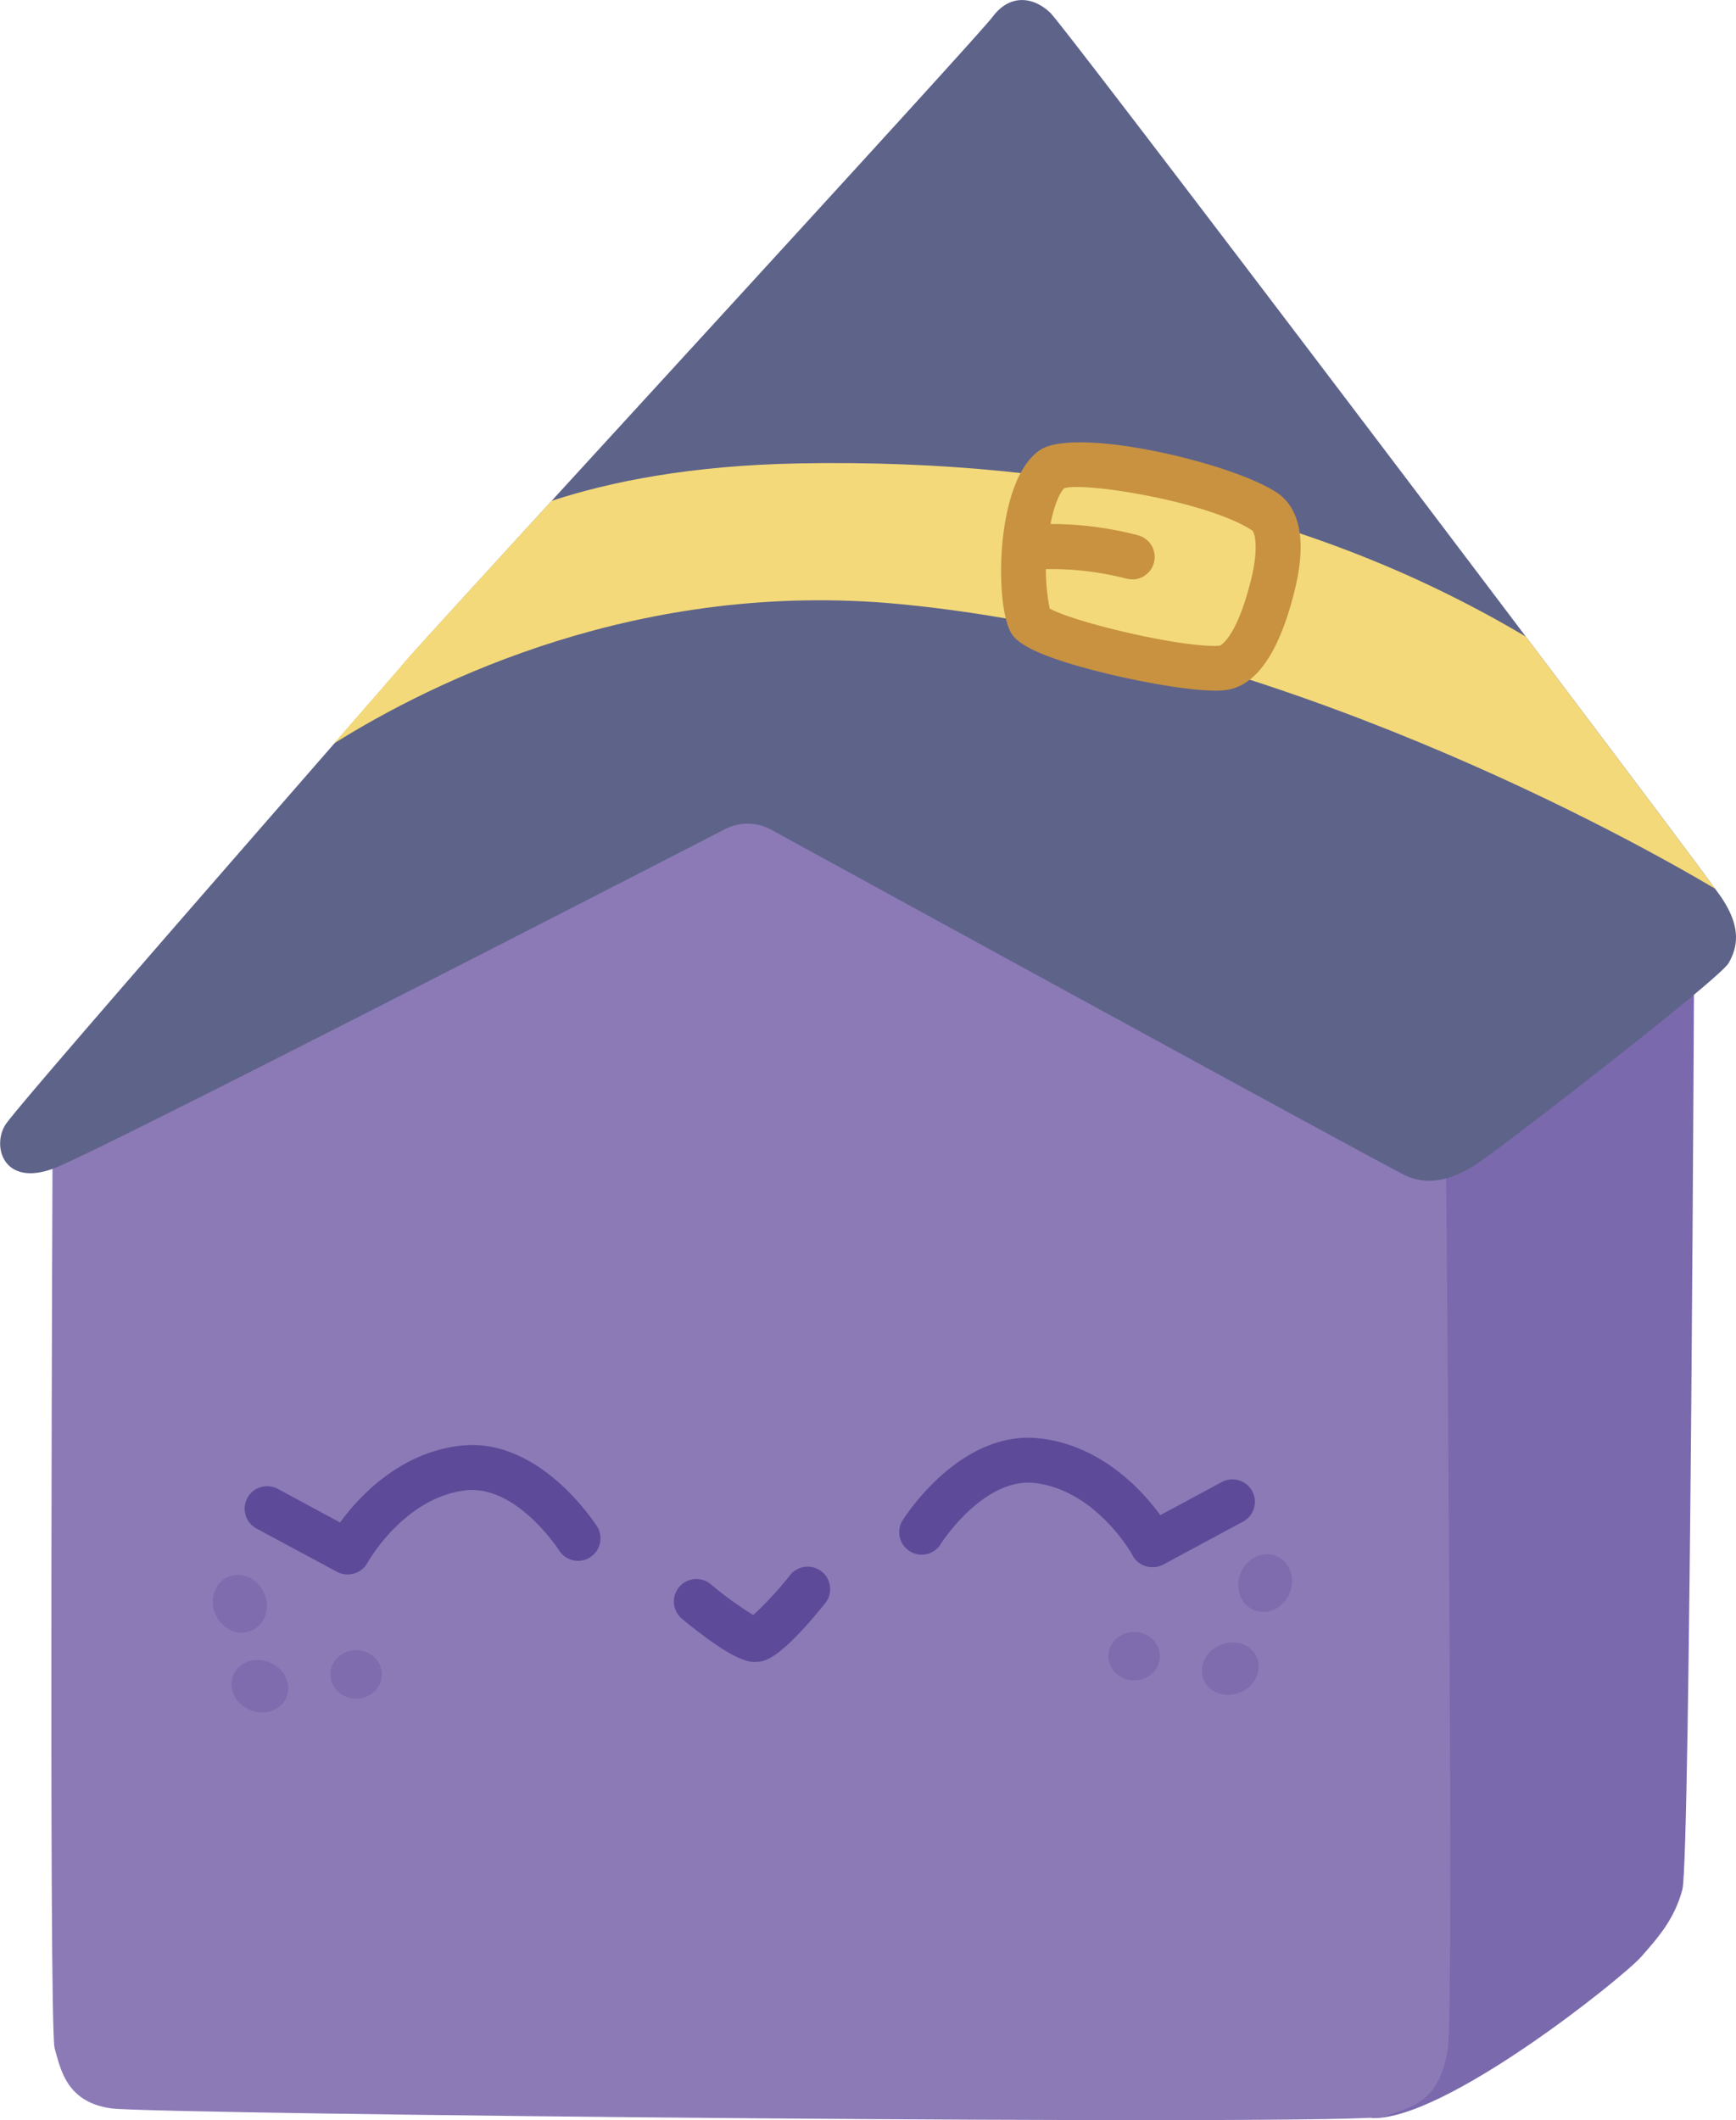 <svg id="Layer_1" data-name="Layer 1" xmlns="http://www.w3.org/2000/svg" viewBox="0 0 231.81 283"><defs><style>.cls-3{fill:#5d4b99}.cls-4{fill:#7e6cae}.cls-7{fill:#c89241}</style></defs><path d="M408.08 384.2s-.52 122.63-1.58 126.57-3.16 6.32-5.52 9-26.3 21.95-36 21.5v-147.6Z" transform="translate(-181.85 -258.54)" style="fill:#7b69ad"/><path d="M188.88 408.93s-.53 120.19.26 123 1.58 7.27 7.63 8.06 166.36 2.37 170 1.06 7.32-1.85 8.42-9.12c.84-5.56-.32-124.83-.32-124.83l-88.15-48.42Z" transform="translate(-181.85 -258.54)" style="fill:#8c7ab7"/><path class="cls-3" d="M228.25 468.71a2.91 2.91 0 0 1-1.42-.36l-10.73-5.77a3 3 0 1 1 2.85-5.29l8.31 4.48c2.52-3.44 7.9-9.28 16-10.24 10.61-1.27 18 10.32 18.35 10.82a3 3 0 0 1-5.08 3.19c-.1-.15-5.72-8.86-12.56-8.05-8.2 1-13 9.57-13.05 9.66a3 3 0 0 1-2.67 1.56ZM335.8 467.74a3 3 0 0 0 1.41-.36l10.73-5.78a3 3 0 0 0-2.84-5.28l-8.31 4.47c-2.52-3.44-7.91-9.27-16-10.23-10.61-1.28-18 10.32-18.34 10.81a3 3 0 1 0 5.07 3.2c.1-.16 5.73-8.87 12.56-8.06 8.2 1 13 9.58 13 9.66a3 3 0 0 0 2.72 1.57ZM282.61 480.4c-1 0-3.32-.49-9.69-5.77a3 3 0 0 1 3.83-4.62 47.64 47.64 0 0 0 5.69 4.12 47.53 47.53 0 0 0 4.92-5.34 3 3 0 1 1 4.68 3.76c-6.13 7.62-8.13 7.76-9.09 7.83Zm.48-6Z" transform="translate(-181.85 -258.54)"/><ellipse class="cls-4" cx="151.44" cy="221.08" rx="3.44" ry="3.24"/><ellipse class="cls-4" cx="350.8" cy="469.91" rx="3.9" ry="3.54" transform="rotate(-66.63 63.147 478.962)"/><ellipse class="cls-4" cx="346.15" cy="481.25" rx="3.85" ry="3.44" transform="rotate(-22.57 -392.513 807.708)"/><ellipse class="cls-4" cx="47.55" cy="223.51" rx="3.44" ry="3.24"/><ellipse class="cls-4" cx="211.9" cy="472.34" rx="3.54" ry="3.9" transform="matrix(.92 -.4 .4 .92 -351.86 -135.71)"/><ellipse class="cls-4" cx="216.55" cy="483.68" rx="3.44" ry="3.85" transform="rotate(-67.43 -68.137 490.643)"/><path d="M278.65 369.23a6.58 6.58 0 0 1 6.2.08c15.32 8.39 82.71 45.28 84.81 46.21 2.37 1.05 5.53 1.05 9.74-1.85s32.09-24.47 33.28-26.58 1.72-4.69-.91-8.66-87.48-116.07-89.66-118.17-5.34-2.64-7.71.52-75.79 82.89-78.4 86.05-51.58 58.95-53.42 61.84-.26 8.42 6.58 5.79c6.04-2.33 74.03-37.27 89.49-45.23Z" transform="translate(-181.85 -258.54)" style="fill:#5e638a"/><path d="M385.59 343.52c-27.14-16.13-59.23-23.84-97.16-23.12-14.33.27-25.09 2.43-32.94 5-10.64 11.6-18.67 20.39-19.51 21.4-.67.81-4.38 5.07-9.56 11 13.48-8.44 41-21.92 75.58-18.62 50.53 4.83 98.55 31.86 108.88 38-3.02-4.11-13.02-17.41-25.29-33.66Z" transform="translate(-181.85 -258.54)" style="fill:#f3d979"/><path class="cls-7" d="M344.17 350.73c-3.7 0-9.88-1.16-14.35-2.23-11.86-2.86-12.74-4.89-13.21-6-1.95-4.48-1.66-20.07 4.14-23.9 4.76-3.14 25.39 1.64 31.56 5.67 2.21 1.44 4.43 4.87 2.44 13-2.1 8.57-5.31 13.09-9.54 13.42-.32.03-.66.04-1.04.04Zm-22.21-11c3 1.81 18 5.39 22.79 5 0 0 2.22-.93 4.17-8.87 1.06-4.35.46-6.31.11-6.53-5.85-3.82-22.26-6.48-25.06-5.62-.66.56-1.77 3-2.25 7.46a27 27 0 0 0 .28 8.52Zm.15.44Zm-.44-.64 2.21-15.76Zm.17-.1Zm-1.65-2.5Z" transform="translate(-181.85 -258.54)"/><path class="cls-7" d="M333 335.87a3.3 3.3 0 0 1-.82-.11 40.22 40.22 0 0 0-12.6-1.17 3 3 0 0 1-.52-6 46.06 46.06 0 0 1 14.78 1.41 3 3 0 0 1-.82 5.89Z" transform="translate(-181.85 -258.54)"/></svg>